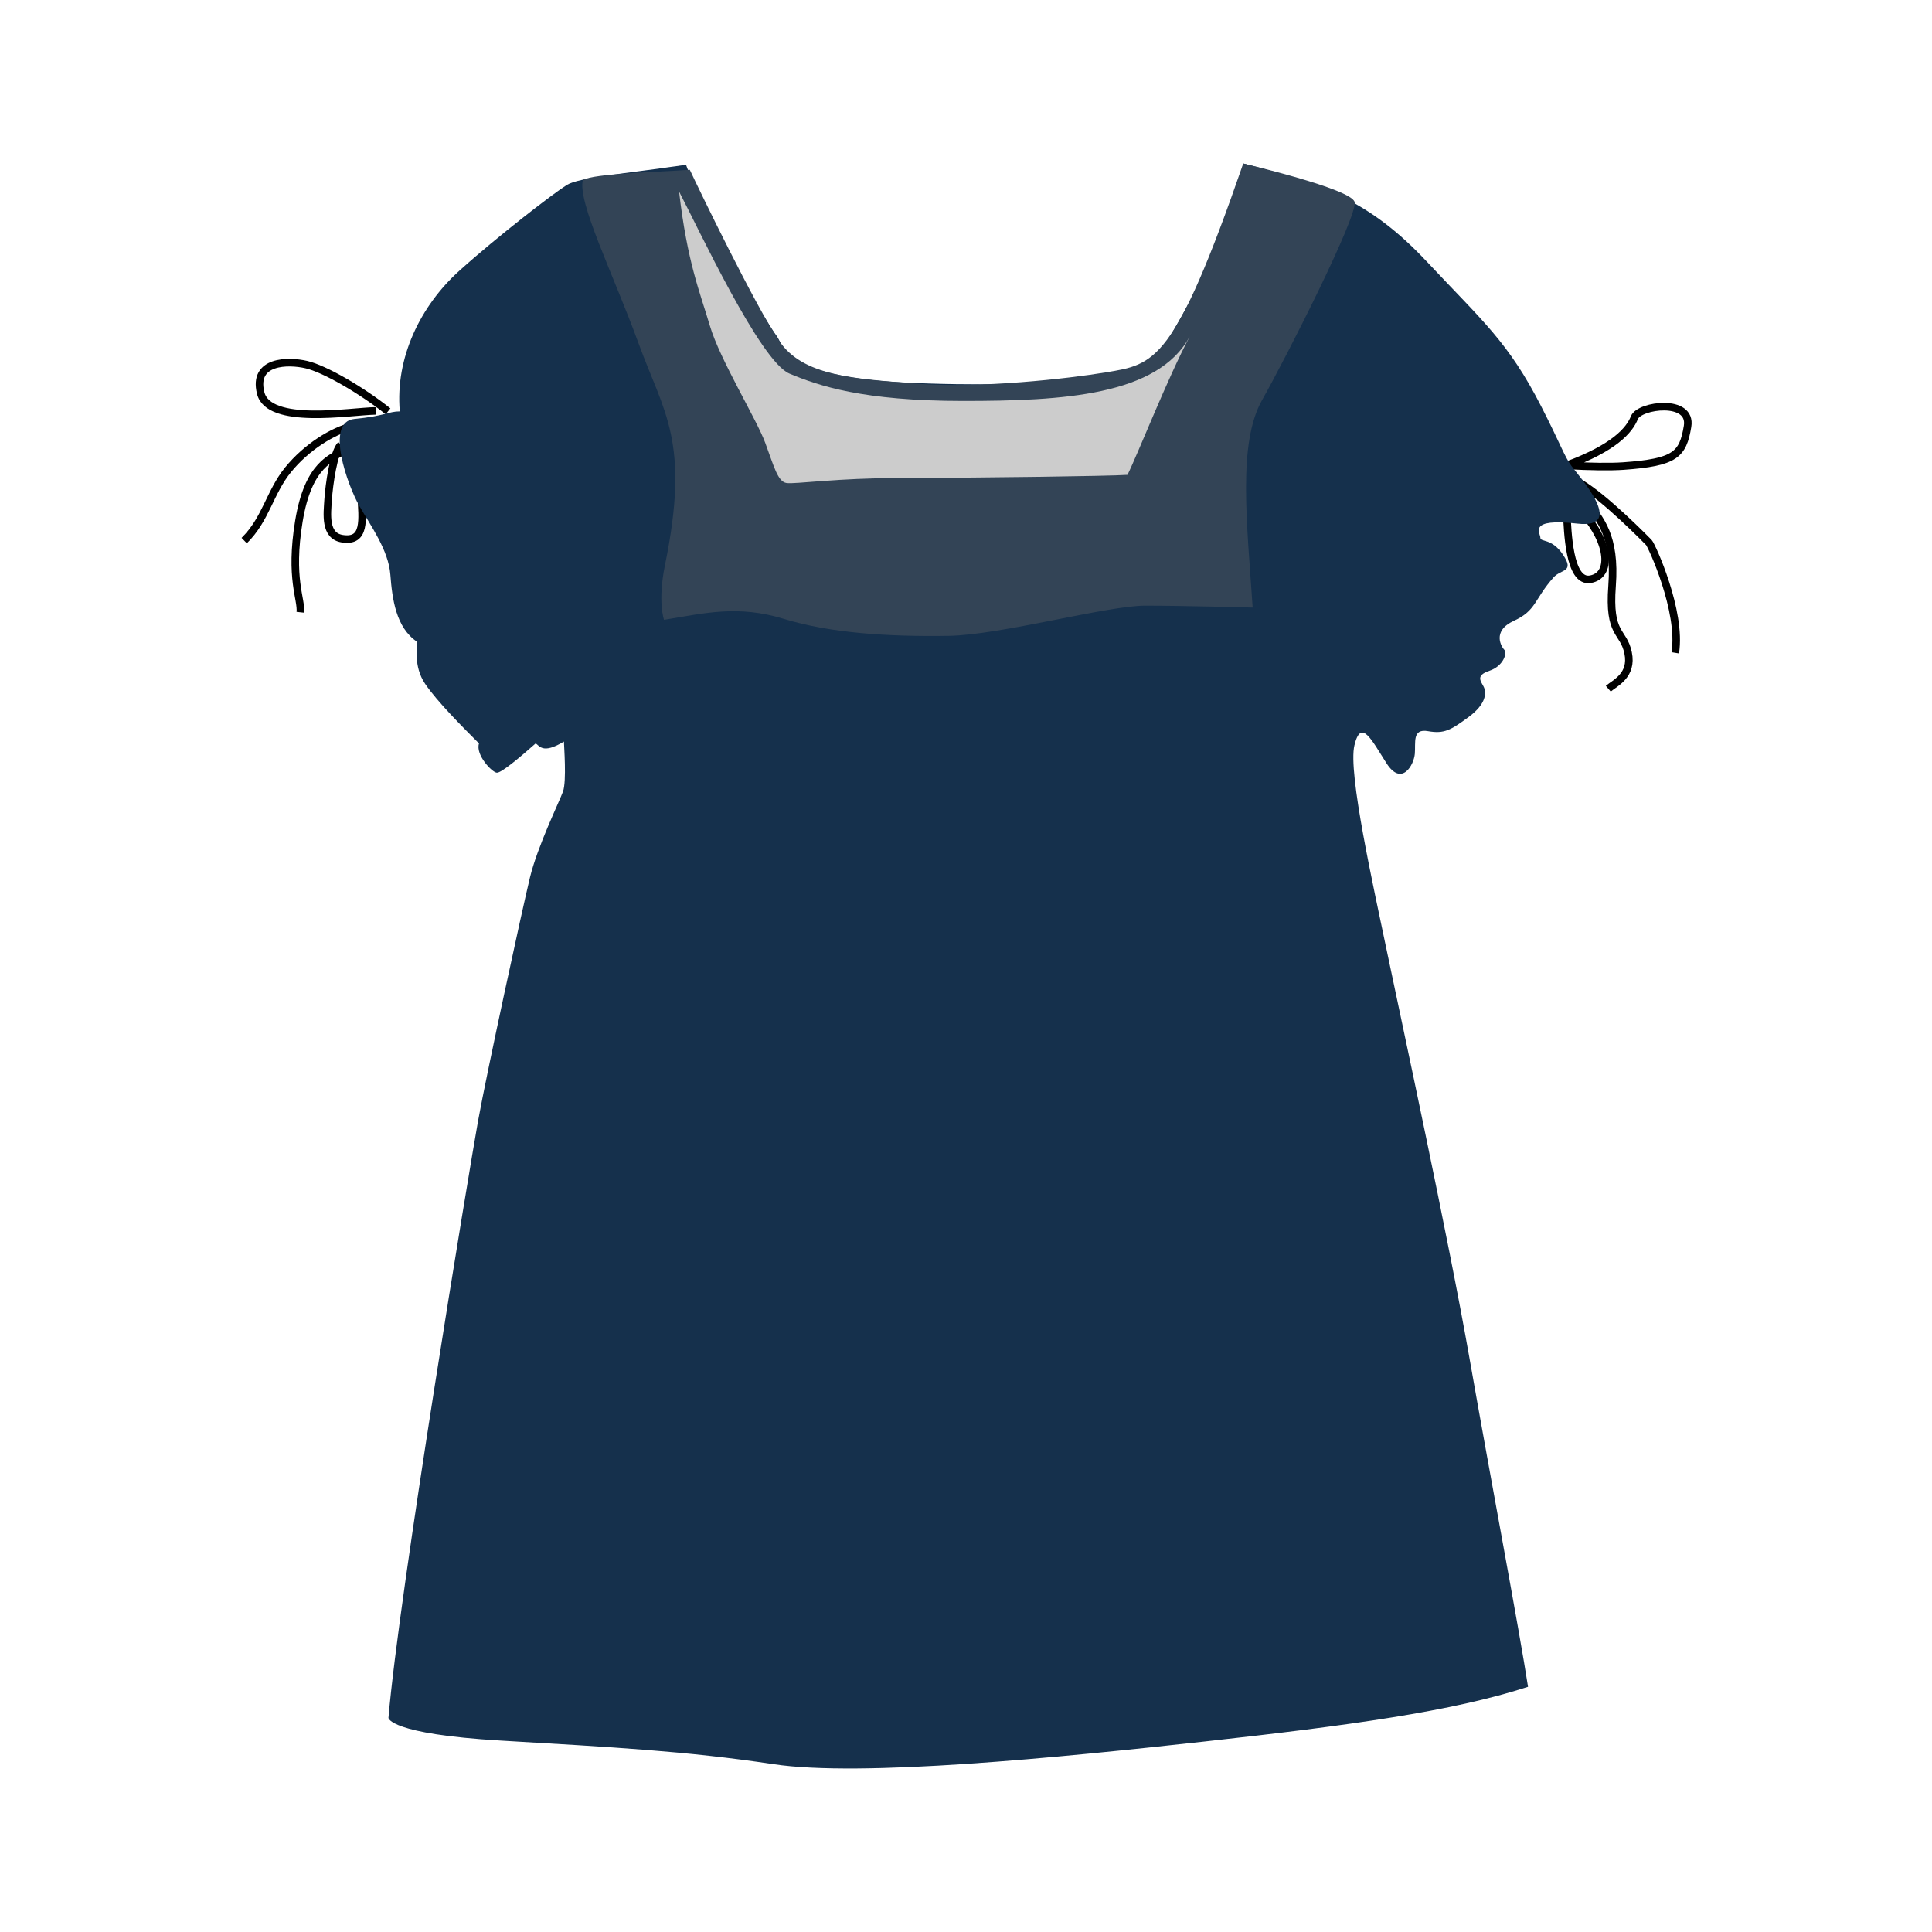 <?xml version="1.0" encoding="utf-8"?>
<!-- Generator: Adobe Illustrator 15.0.2, SVG Export Plug-In . SVG Version: 6.00 Build 0)  -->
<!DOCTYPE svg PUBLIC "-//W3C//DTD SVG 1.1//EN" "http://www.w3.org/Graphics/SVG/1.1/DTD/svg11.dtd">
<svg version="1.1" id="レイヤー_1" xmlns="http://www.w3.org/2000/svg" xmlns:xlink="http://www.w3.org/1999/xlink" x="0px"
	 y="0px" width="64px" height="64px" viewBox="0 0 64 64" enable-background="new 0 0 64 64" xml:space="preserve">
<g>
	<g>
		<path fill="none" stroke="#000000" stroke-width="0.25" stroke-linejoin="round" stroke-miterlimit="10" d="M51.892,15.417
			c1.583-0.583,2.084-1.166,2.25-1.583s1.916-0.646,1.76,0.292s-0.406,1.19-2.125,1.313C53.339,15.47,52.663,15.459,51.892,15.417z"
			/>
		<path fill="none" stroke="#000000" stroke-width="0.25" stroke-linejoin="round" stroke-miterlimit="10" d="M52.339,16.001
			c0.813,0.469,2.188,1.875,2.281,1.969s1.094,2.281,0.875,3.656"/>
		<path fill="none" stroke="#000000" stroke-width="0.25" stroke-linejoin="round" stroke-miterlimit="10" d="M52.558,16.626
			c0.438,0.563,0.969,1.125,0.844,2.781s0.375,1.469,0.531,2.219s-0.438,1-0.656,1.188"/>
		<path fill="none" stroke="#000000" stroke-width="0.25" stroke-linejoin="round" stroke-miterlimit="10" d="M51.901,17.032
			c0.031,0.5,0.063,2.281,0.781,2.156s0.656-1.188-0.25-2.219"/>
	</g>
	<g>
		<path fill="none" stroke="#000000" stroke-width="0.25" stroke-linejoin="round" stroke-miterlimit="10" d="M12.854,13.626
			c-0.859-0.688-2.094-1.406-2.703-1.547s-1.781-0.141-1.516,0.938s2.969,0.609,3.813,0.594"/>
		<path fill="none" stroke="#000000" stroke-width="0.25" stroke-linejoin="round" stroke-miterlimit="10" d="M11.698,14.11
			c-0.672,0.156-1.547,0.703-2.156,1.453s-0.734,1.641-1.453,2.344"/>
		<path fill="none" stroke="#000000" stroke-width="0.25" stroke-linejoin="round" stroke-miterlimit="10" d="M11.448,14.907
			c-0.453,0.266-1.234,0.453-1.547,2.359s0.094,2.578,0.047,3.016"/>
		<path fill="none" stroke="#000000" stroke-width="0.25" stroke-linejoin="round" stroke-miterlimit="10" d="M11.964,16.407
			c0.047,0.813,0.152,1.56-0.625,1.438c-0.594-0.094-0.5-0.813-0.469-1.297s0.188-1.594,0.422-1.813"/>
	</g>
	<path fill="#15304C" d="M22.725,5.459c0.833,2.292,2.75,5.333,3,5.667s0.241,1.339,4.167,1.542
		c2.416,0.125,4.749,0.041,5.666-0.042s2.333-0.5,2.708-0.792s2.084-3.542,2.167-4s0.75-2.25,0.75-2.417
		c2.625,0.667,4.208,1.25,6.083,3.25s2.696,2.662,3.792,4.802c0.656,1.281,0.75,1.625,1,1.969s1.844,2.094,0.188,1.906
		s-1.219,0.313-1.219,0.469s0.375,0,0.75,0.563c0.393,0.589-0.063,0.469-0.313,0.75c-0.65,0.731-0.563,1.094-1.313,1.438
		s-0.406,0.875-0.313,0.969s-0.031,0.531-0.5,0.688s-0.281,0.344-0.188,0.531s0.094,0.563-0.5,1s-0.813,0.563-1.344,0.469
		s-0.406,0.375-0.438,0.75s-0.438,1.094-0.938,0.313s-0.844-1.5-1.063-0.594s0.625,4.656,1.094,6.906s2,9.313,2.719,13.406
		s1.656,9.031,1.938,10.875c-2.5,0.813-5.906,1.281-10.719,1.813s-11.375,1.188-14.281,0.75s-5.344-0.563-9.031-0.781
		s-3.719-0.75-3.719-0.75c0.344-4.094,2.688-18.219,2.969-19.781s1.469-7.031,1.719-8.063s0.969-2.5,1.094-2.844
		s0.031-1.531,0.031-1.656c-0.719,0.438-0.813,0.125-0.938,0.063c-0.531,0.469-1.125,0.969-1.281,0.969s-0.719-0.594-0.594-0.969
		c-0.531-0.531-1.375-1.375-1.781-1.969s-0.25-1.25-0.281-1.406c-0.688-0.469-0.813-1.406-0.875-2.219s-0.656-1.625-1.031-2.281
		s-1.156-2.781-0.156-2.875s1.125-0.25,1.5-0.25c-0.156-1.781,0.688-3.5,1.969-4.656s3.156-2.594,3.563-2.844
		S20.642,5.762,22.725,5.459z"/>
	<path fill="#334456" d="M31.433,21.063c1.688-0.026,5.25-1,6.5-1s3.563,0.063,3.563,0.063c-0.188-2.813-0.5-5.438,0.313-6.875
		s3.188-6.125,3.063-6.563s-3.688-1.271-3.688-1.271c-2.291,6.625-2.938,6.649-4.541,6.917c-1.25,0.208-4.209,0.542-6.292,0.375
		c-2.083-0.167-3.75-0.25-4.542-1.417s-2.667-5.042-2.958-5.667c-1.208,0.083-3.125,0.125-3.542,0.333
		c-0.188,0.729,1,3.104,1.844,5.417s1.717,3.239,0.875,7.344c-0.25,1.219-0.031,1.813-0.031,1.813
		c1.344-0.219,2.438-0.5,3.969-0.031S29.401,21.095,31.433,21.063z"/>
	<path fill="#CCCCCC" d="M22.495,6.345c0.656,1.25,2.688,5.625,3.656,6.031s2.438,0.906,5.75,0.906s6.448-0.177,7.511-2.135
		c-0.708,1.313-1.729,3.916-2.063,4.583c-0.5,0.042-5.375,0.104-7.5,0.104s-3.5,0.208-3.792,0.167s-0.416-0.542-0.708-1.333
		s-1.5-2.75-1.833-3.875S22.766,8.688,22.495,6.345z"/>
</g>
</svg>
